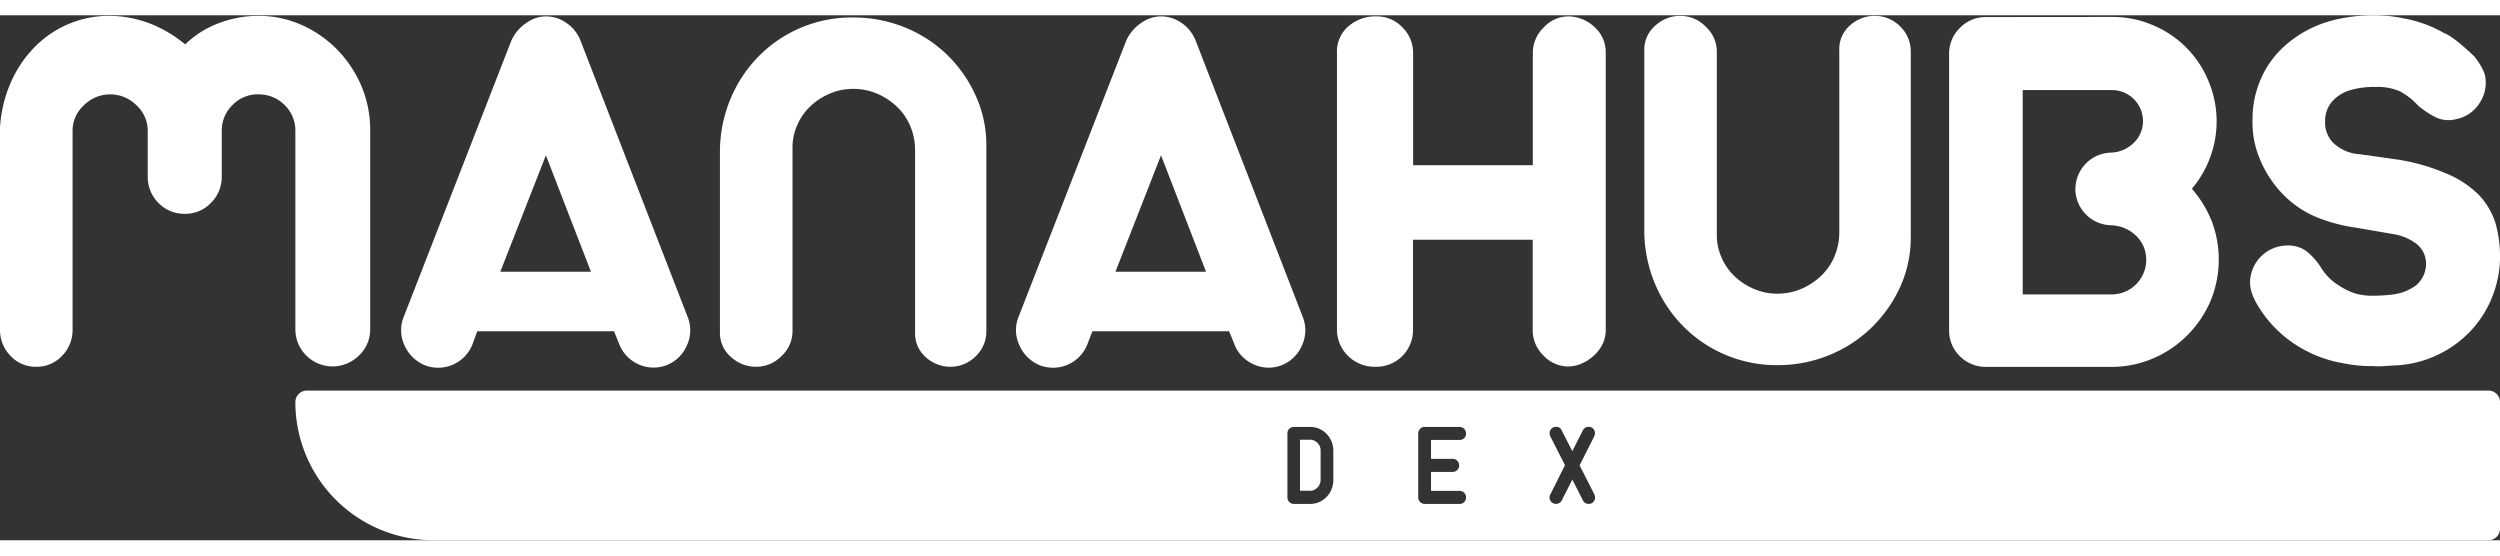 <svg id="Layer_1" width="180" height="40" data-name="Layer 1" xmlns="http://www.w3.org/2000/svg" viewBox="0 0 434.38 91.22">
    <rect x="0" y="0" width="434.38" height="91.22" fill="#333333" stroke="none"/>
    <defs>
        <style>.cls-1{fill:#fff;}</style>
    </defs>
    <path class="cls-1" d="M19.18.1a19.84,19.84,0,0,1,7,1.38,22.45,22.45,0,0,1,6,3.58,16.77,16.77,0,0,1,5.92-3.72A19.2,19.2,0,0,1,44.85.1a18.29,18.29,0,0,1,7.54,1.57,20,20,0,0,1,6.15,4.25,20.43,20.43,0,0,1,4.16,6.15,19.7,19.7,0,0,1,1.62,7.4V54.58a6.17,6.17,0,0,1-2,4.58,6.47,6.47,0,0,1-11-4.58V20.13a6.17,6.17,0,0,0-1.86-4.53,6.3,6.3,0,0,0-4.63-1.86,6.06,6.06,0,0,0-4.44,1.86,6.17,6.17,0,0,0-1.86,4.53V28a6.33,6.33,0,0,1-1.86,4.58,6.1,6.1,0,0,1-4.53,1.91,6.21,6.21,0,0,1-4.63-1.91A6.33,6.33,0,0,1,25.67,28V20.13a6,6,0,0,0-2-4.53,6.45,6.45,0,0,0-9.06,0,6,6,0,0,0-2,4.53V54.58a6.39,6.39,0,0,1-1.81,4.58A6,6,0,0,1,6.3,61.07a5.93,5.93,0,0,1-4.49-1.91A6.39,6.39,0,0,1,0,54.58V19.47a23.11,23.11,0,0,1,1.81-7.64A20.51,20.51,0,0,1,5.87,5.68,18.08,18.08,0,0,1,19.18.1Z" />
    <path class="cls-1" d="M119.47,52.39a6.25,6.25,0,0,1-.09,4.91,6.43,6.43,0,0,1-3.53,3.49A6.41,6.41,0,0,1,107.54,57l-.85-2.1H82.92L82.16,57a6.4,6.4,0,0,1-8.3,3.82,6.58,6.58,0,0,1-3.58-3.49,6.13,6.13,0,0,1-.14-4.91l18.7-48a7.34,7.34,0,0,1,2.48-3A6,6,0,0,1,94.85.19a6.17,6.17,0,0,1,3.58,1.15,6.59,6.59,0,0,1,2.43,3.05ZM86.93,44.56h15.75L94.85,24.33Z" />
    <path class="cls-1" d="M148.29.38a23.63,23.63,0,0,1,8.78,1.67,22.67,22.67,0,0,1,7.35,4.68,23.14,23.14,0,0,1,5.05,7.11,20.64,20.64,0,0,1,1.91,8.87V54.87a5.94,5.94,0,0,1-1.76,4.29,6.16,6.16,0,0,1-4.34,1.91,6.39,6.39,0,0,1-4.44-1.67A5.45,5.45,0,0,1,159,55.16V23.47a10.77,10.77,0,0,0-.81-4.15,10,10,0,0,0-2.29-3.38,11.56,11.56,0,0,0-3.44-2.29,10.32,10.32,0,0,0-4.25-.86,10.11,10.11,0,0,0-4,.81,11.21,11.21,0,0,0-3.34,2.15A9.86,9.86,0,0,0,138.56,19a9.54,9.54,0,0,0-.86,4V54.87a5.88,5.88,0,0,1-1.91,4.34,6.11,6.11,0,0,1-4.39,1.86A6.37,6.37,0,0,1,127,59.36a5.46,5.46,0,0,1-1.91-4.2V23.47a24,24,0,0,1,1.86-9,23.24,23.24,0,0,1,4.87-7.34A22.71,22.71,0,0,1,148.29.38Z" />
    <path class="cls-1" d="M226.35,52.39a6.29,6.29,0,0,1-.1,4.91,6.4,6.4,0,0,1-3.53,3.49,6.17,6.17,0,0,1-4.91-.15A6.24,6.24,0,0,1,214.42,57l-.86-2.1H189.8L189,57a6.41,6.41,0,0,1-8.31,3.82,6.6,6.6,0,0,1-3.57-3.49,6.13,6.13,0,0,1-.15-4.91l18.71-48a7.26,7.26,0,0,1,2.48-3A6,6,0,0,1,201.73.19a6.19,6.19,0,0,1,3.58,1.15,6.59,6.59,0,0,1,2.43,3.05Zm-32.54-7.83h15.74l-7.82-20.23Z" />
    <path class="cls-1" d="M272.44.19A6.73,6.73,0,0,1,277,2a5.85,5.85,0,0,1,2,4.58v48.1a5.69,5.69,0,0,1-.52,2.39,6.83,6.83,0,0,1-1.48,2,7.54,7.54,0,0,1-2.15,1.43,6,6,0,0,1-2.43.52,5.9,5.9,0,0,1-4.2-1.86,6.1,6.1,0,0,1-1.91-4.53V39h-20.8V54.68a6.35,6.35,0,0,1-6.4,6.39,6.59,6.59,0,0,1-4.81-1.81,6.44,6.44,0,0,1-2-4.58V6.58a5.75,5.75,0,0,1,2-4.67A7.12,7.12,0,0,1,239.13.19a6.1,6.1,0,0,1,4.54,1.91,6.22,6.22,0,0,1,1.86,4.48V26.05h20.8V6.58a6.15,6.15,0,0,1,1.91-4.48A5.84,5.84,0,0,1,272.44.19Z" />
    <path class="cls-1" d="M308.89,60.79A22.82,22.82,0,0,1,292.43,54a23.17,23.17,0,0,1-4.87-7.35,24,24,0,0,1-1.86-9V6a5.46,5.46,0,0,1,1.91-4.2A6.37,6.37,0,0,1,292,.1,6.11,6.11,0,0,1,296.39,2,5.88,5.88,0,0,1,298.3,6.3V38.17a9.54,9.54,0,0,0,.86,4,9.86,9.86,0,0,0,2.29,3.24,11.21,11.21,0,0,0,3.34,2.15,10.11,10.11,0,0,0,4,.81,10.48,10.48,0,0,0,4.25-.86,11.56,11.56,0,0,0,3.44-2.29,10,10,0,0,0,2.29-3.39,10.7,10.7,0,0,0,.81-4.15V6a5.43,5.43,0,0,1,1.86-4.24A6.39,6.39,0,0,1,325.88.1,6.19,6.19,0,0,1,330.22,2,6,6,0,0,1,332,6.3V38.46a20.78,20.78,0,0,1-1.9,8.87A23.34,23.34,0,0,1,325,54.44a22.84,22.84,0,0,1-7.35,4.68A23.63,23.63,0,0,1,308.89,60.79Z" />
    <path class="cls-1" d="M367,.29a17.66,17.66,0,0,1,7.07,1.43,17.82,17.82,0,0,1,9.63,9.64,18,18,0,0,1,.29,13.4,18.23,18.23,0,0,1-3.15,5.39,19.25,19.25,0,0,1,3.44,5.59,18.78,18.78,0,0,1-.24,14,19,19,0,0,1-4,5.87,18.64,18.64,0,0,1-5.92,4,18.08,18.08,0,0,1-7.25,1.48H345.15a6.3,6.3,0,0,1-4.63-1.86,6.17,6.17,0,0,1-1.86-4.53v-48a6.24,6.24,0,0,1,1.86-4.49,6.21,6.21,0,0,1,4.63-1.9Zm-6.39,29.86a6.35,6.35,0,0,1,6.3-6.29,5.92,5.92,0,0,0,3.91-1.77,5.21,5.21,0,0,0,1.53-3.77A5.38,5.38,0,0,0,367,13H351.45v35.5h15.46a6,6,0,0,0,6-6,5.7,5.7,0,0,0-1.67-4.1,6.49,6.49,0,0,0-4.34-1.91,6.35,6.35,0,0,1-6.3-6.3Z" />
    <path class="cls-1" d="M416,48.48a8.37,8.37,0,0,0,3.82-1.58,4.9,4.9,0,0,0,1.71-3.67,4.36,4.36,0,0,0-1.62-3.48,8.94,8.94,0,0,0-3.72-1.67l-6.68-1.15a29.27,29.27,0,0,1-6.78-1.76,17.6,17.6,0,0,1-5.82-3.82,19.41,19.41,0,0,1-4.1-6,16.47,16.47,0,0,1-1.43-7.25,17.44,17.44,0,0,1,1.43-7,16.4,16.4,0,0,1,4-5.63,19.85,19.85,0,0,1,6-3.77A22,22,0,0,1,407.75.38,27.13,27.13,0,0,1,412.33,0a23.25,23.25,0,0,1,5,.48,21.91,21.91,0,0,1,7.26,2.57c1.08.39,2.86,1.75,5.34,4.11a12,12,0,0,1,1,1.43,8.11,8.11,0,0,1,.81,1.72,6.26,6.26,0,0,1-.86,4.86,6.19,6.19,0,0,1-4.1,2.87,5.14,5.14,0,0,1-3.62-.34,15.57,15.57,0,0,1-3-2,12.07,12.07,0,0,0-3.06-2.43,9.42,9.42,0,0,0-4.34-.81,14.36,14.36,0,0,0-4.63.62,6.63,6.63,0,0,0-3,2A5,5,0,0,0,404,18.32a4.94,4.94,0,0,0,1.57,4A7.26,7.26,0,0,0,410,24.14l6.1.86a34.22,34.22,0,0,1,8.69,2.39,17.27,17.27,0,0,1,6,3.91A12.85,12.85,0,0,1,433.56,36a21.52,21.52,0,0,1,.82,6.44,19.13,19.13,0,0,1-1.53,6.92,18.53,18.53,0,0,1-4,5.92,19.12,19.12,0,0,1-5.92,4,18.86,18.86,0,0,1-7.11,1.57l-1.52.1a12.27,12.27,0,0,1-2.1,0,23.41,23.41,0,0,1-5-.48A21.73,21.73,0,0,1,400,57.92a21,21,0,0,1-8-8,9.54,9.54,0,0,1-.72-1.62,5.62,5.62,0,0,1-.33-1.82A6.5,6.5,0,0,1,397.45,40a5.25,5.25,0,0,1,3.43,1.1,11.75,11.75,0,0,1,2.39,2.72,9.07,9.07,0,0,0,3,3.05,11.83,11.83,0,0,0,3,1.48,10.67,10.67,0,0,0,2.62.38A30.06,30.06,0,0,0,416,48.48Z" />
    <path class="cls-1" d="M228.54,74a1.6,1.6,0,0,0-.87-.25h-1.79v8.86h1.79a1.54,1.54,0,0,0,.88-.26,1.94,1.94,0,0,0,.91-1.63V75.67a1.88,1.88,0,0,0-.25-1A2.1,2.1,0,0,0,228.54,74Z" />
    <path class="cls-1" d="M432.38,65.21H53.32a2,2,0,0,0-2,2h0a24,24,0,0,0,24,24H432.38a2,2,0,0,0,2-2v-22A2,2,0,0,0,432.38,65.21ZM231.67,80.75a4.24,4.24,0,0,1-.53,2.06,4.07,4.07,0,0,1-1.45,1.52,3.76,3.76,0,0,1-2,.57h-2.9a1.05,1.05,0,0,1-.79-.35,1.09,1.09,0,0,1-.31-.79V72.66a1.09,1.09,0,0,1,1.1-1.13h2.9a3.87,3.87,0,0,1,2,.56,4.07,4.07,0,0,1,1.45,1.52,4.24,4.24,0,0,1,.53,2.06Zm20.76-3.67a1,1,0,0,1,.79.35,1.14,1.14,0,0,1,.31.79,1.09,1.09,0,0,1-.34.81,1.07,1.07,0,0,1-.76.31h-3.79v3.3h5a1.06,1.06,0,0,1,.77.33,1.17,1.17,0,0,1,.32.81,1.09,1.09,0,0,1-.34.81,1.06,1.06,0,0,1-.75.31h-6.13a1,1,0,0,1-.77-.35,1.05,1.05,0,0,1-.32-.79V72.66a1.15,1.15,0,0,1,.31-.79,1,1,0,0,1,.78-.34h6.13a1.08,1.08,0,0,1,.77.33,1.24,1.24,0,0,1,.32.81,1.11,1.11,0,0,1-.32.8,1.07,1.07,0,0,1-.77.32h-5v3.29Zm24.4,7.5a1.08,1.08,0,0,1-.78.32,1.11,1.11,0,0,1-1-.57l-1.85-3.66-1.84,3.62a1.12,1.12,0,0,1-1,.61,1.09,1.09,0,0,1-.79-.33,1.12,1.12,0,0,1-.34-.79,1,1,0,0,1,.19-.61l2.5-5-2.55-5a1.5,1.5,0,0,1-.12-.57,1.07,1.07,0,0,1,.34-.79,1.09,1.09,0,0,1,.77-.3,1,1,0,0,1,1,.64l1.83,3.59,1.83-3.61a1.08,1.08,0,0,1,1-.62,1,1,0,0,1,.79.31,1.08,1.08,0,0,1,.31.78,1.56,1.56,0,0,1-.1.53l-2.56,5.07,2.54,5a1.38,1.38,0,0,1,.14.55A1,1,0,0,1,276.83,84.58Z" />
</svg>
